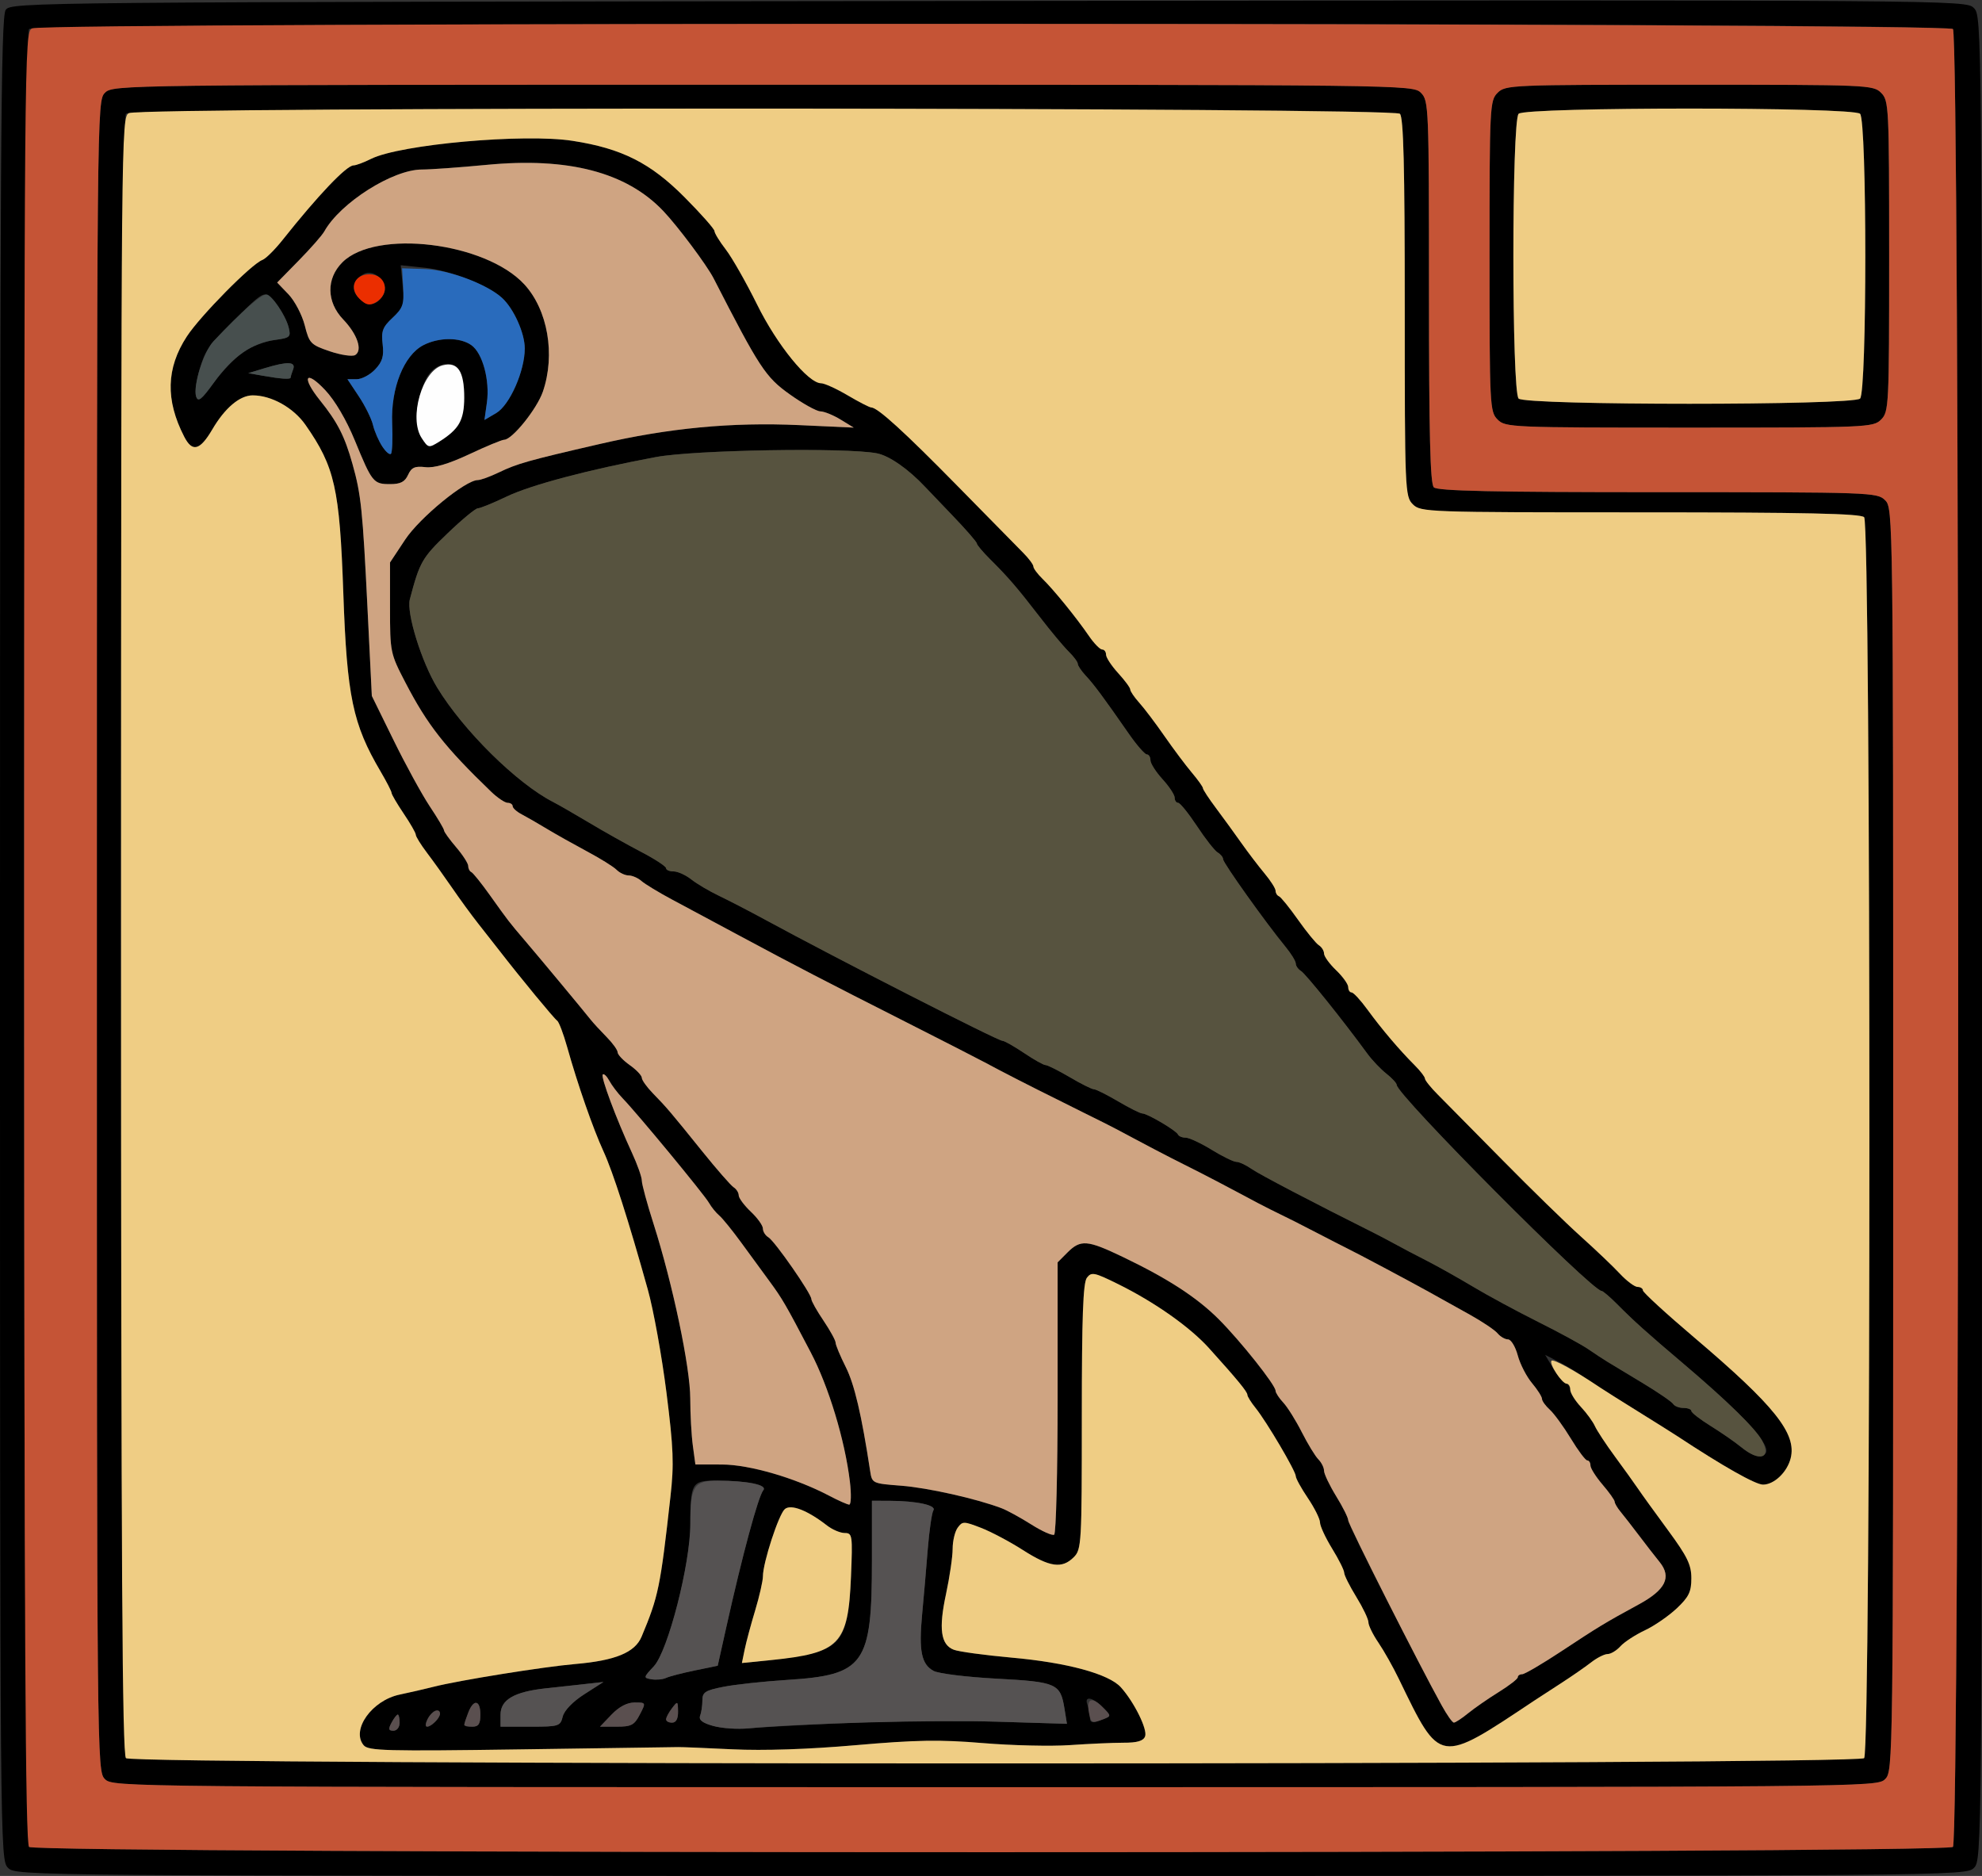 <?xml version="1.0" encoding="UTF-8" standalone="no"?>
<!DOCTYPE svg PUBLIC "-//W3C//DTD SVG 1.1//EN"
"http://www.w3.org/Graphics/SVG/1.1/DTD/svg11.dtd">
<svg width="634px" height="600px"
xmlns="http://www.w3.org/2000/svg" version="1.1">
<rect width="100%" height="100%" fill="#333333" stroke="none"/>
<g transform="translate(0000, 0000) scale(1, 1)">
<path fill="#000000" stroke="none" d="
M 2.58 597.42
C 0.01 594.85 0.00 593.12 0.00 300.25
C 0.00 47.86 0.26 5.29 1.83 3.15
C 3.64 0.68 8.51 0.65 316.24 0.31
C 627.63 -0.01 628.84 0.00 631.40 2.57
C 633.99 5.15 634.00 6.58 634.00 300.00
C 634.00 593.12 633.99 594.85 631.42 597.42
C 628.85 599.99 627.12 600.00 317.00 600.00
C 6.88 600.00 5.15 599.99 2.58 597.42
M 624.70 590.71
C 626.96 588.45 626.96 11.55 624.70 9.29
C 622.44 7.03 11.56 7.03 9.30 9.29
C 7.04 11.55 7.04 588.45 9.30 590.71
C 11.56 592.97 622.44 592.97 624.70 590.71"/>
<path fill="#000000" stroke="none" d="
M 33.57 569.03
C 31.00 566.46 30.99 564.74 30.99 299.35
C 30.99 33.97 31.00 32.25 33.57 29.68
C 36.13 27.12 37.87 27.10 244.04 27.10
C 450.22 27.10 451.96 27.12 454.52 29.68
C 457.02 32.18 457.10 33.97 457.10 93.29
C 457.10 139.05 457.49 154.71 458.65 155.87
C 459.81 157.03 477.50 157.42 530.31 157.42
C 598.71 157.42 600.49 157.48 603.01 160.00
C 605.57 162.55 605.59 164.30 605.59 364.52
C 605.59 564.74 605.57 566.48 603.01 569.03
C 600.44 571.60 598.71 571.61 318.29 571.61
C 37.87 571.61 36.14 571.60 33.57 569.03
M 596.30 562.32
C 598.54 560.08 598.54 167.66 596.30 165.42
C 595.13 164.26 577.44 163.87 524.63 163.87
C 456.23 163.87 454.45 163.81 451.93 161.29
C 449.43 158.79 449.35 156.99 449.35 98.32
C 449.35 53.07 448.96 37.55 447.80 36.39
C 445.56 34.14 42.53 34.14 40.29 36.39
C 38.03 38.65 38.03 560.06 40.29 562.32
C 42.55 564.58 594.04 564.58 596.30 562.32"/>
<path fill="#000000" stroke="none" d="
M 479.05 134.19
C 476.56 131.70 476.47 129.90 476.47 81.94
C 476.47 33.97 476.56 32.17 479.05 29.68
C 481.56 27.17 483.35 27.10 540.38 27.10
C 597.42 27.10 599.21 27.17 601.72 29.68
C 604.21 32.17 604.30 33.97 604.30 81.94
C 604.30 129.90 604.21 131.70 601.72 134.19
C 599.21 136.70 597.42 136.77 540.38 136.77
C 483.35 136.77 481.56 136.70 479.05 134.19
M 595.00 127.48
C 597.23 125.26 597.23 38.61 595.00 36.39
C 592.78 34.17 487.99 34.17 485.77 36.39
C 483.54 38.61 483.54 125.26 485.77 127.48
C 487.99 129.70 592.78 129.70 595.00 127.48"/>
<path fill="#000000" stroke="none" d="
M 116.32 558.19
C 112.25 553.29 118.96 543.85 127.83 542.00
C 131.02 541.33 135.97 540.19 138.81 539.47
C 146.87 537.43 173.99 533.07 184.00 532.22
C 196.84 531.12 203.11 528.54 205.23 523.47
C 210.63 510.58 211.22 507.70 214.46 478.71
C 215.64 468.30 215.44 463.26 213.18 445.35
C 211.71 433.75 209.04 418.95 207.22 412.45
C 201.05 390.35 196.08 374.85 193.03 368.22
C 189.68 360.93 184.76 346.80 181.41 334.84
C 180.21 330.58 178.77 326.81 178.22 326.45
C 177.30 325.86 166.53 312.80 159.75 304.05
C 158.18 302.03 155.14 298.15 153.01 295.46
C 150.88 292.76 147.10 287.60 144.62 283.97
C 142.14 280.36 138.50 275.29 136.55 272.72
C 134.60 270.14 133.00 267.56 133.00 266.98
C 133.00 266.41 131.25 263.35 129.12 260.21
C 126.99 257.05 125.25 254.08 125.25 253.59
C 125.25 253.11 123.65 250.00 121.70 246.68
C 112.83 231.61 110.97 222.74 109.82 189.68
C 108.65 156.19 107.11 149.35 97.71 135.88
C 93.87 130.39 86.84 126.45 80.84 126.45
C 76.70 126.45 71.92 130.48 67.87 137.42
C 63.94 144.09 61.51 144.71 58.93 139.68
C 52.88 127.94 53.15 117.75 59.77 107.60
C 64.05 101.05 80.48 84.40 83.93 83.14
C 85.00 82.75 87.91 79.87 90.39 76.75
C 101.72 62.48 110.84 52.90 113.09 52.90
C 113.87 52.90 116.41 51.96 118.70 50.81
C 128.01 46.18 167.68 42.62 183.18 45.05
C 198.90 47.48 208.11 52.13 219.03 63.14
C 224.26 68.40 228.55 73.25 228.55 73.91
C 228.55 74.57 230.18 77.23 232.18 79.82
C 234.17 82.40 238.67 90.32 242.19 97.42
C 248.56 110.34 258.53 122.58 262.65 122.58
C 263.72 122.58 267.55 124.32 271.16 126.45
C 274.78 128.58 278.16 130.32 278.69 130.32
C 280.72 130.32 289.26 138.10 306.33 155.48
C 316.10 165.42 325.54 175.02 327.32 176.83
C 329.10 178.62 330.56 180.59 330.56 181.19
C 330.56 181.79 331.86 183.55 333.46 185.11
C 336.99 188.53 344.34 197.57 348.36 203.45
C 349.98 205.81 351.88 207.74 352.56 207.74
C 353.25 207.74 353.80 208.48 353.80 209.39
C 353.80 210.30 355.54 212.94 357.67 215.28
C 359.80 217.61 361.55 219.97 361.55 220.54
C 361.55 221.10 362.85 223.01 364.45 224.79
C 366.05 226.57 369.68 231.37 372.52 235.47
C 375.36 239.56 379.29 244.80 381.24 247.11
C 383.19 249.42 384.79 251.66 384.79 252.09
C 384.79 252.53 386.68 255.41 388.99 258.49
C 391.30 261.57 394.93 266.57 397.06 269.59
C 399.19 272.61 402.53 276.99 404.48 279.33
C 406.43 281.66 408.03 284.17 408.03 284.90
C 408.03 285.64 408.52 286.43 409.13 286.67
C 409.72 286.90 412.46 290.28 415.22 294.19
C 417.98 298.10 420.97 301.75 421.87 302.32
C 422.78 302.89 423.53 304.09 423.53 304.98
C 423.53 305.88 425.27 308.28 427.40 310.32
C 429.53 312.36 431.27 314.79 431.27 315.73
C 431.27 316.66 431.75 317.42 432.35 317.42
C 432.94 317.42 435.21 319.88 437.41 322.90
C 441.93 329.10 447.67 335.86 452.52 340.70
C 454.32 342.49 455.81 344.43 455.81 344.97
C 455.81 345.52 457.69 347.87 460.01 350.18
C 462.32 352.49 471.59 361.88 480.63 371.06
C 489.66 380.23 500.94 391.23 505.68 395.48
C 510.42 399.74 516.07 405.11 518.21 407.42
C 520.37 409.73 522.90 411.61 523.83 411.61
C 524.77 411.61 525.54 412.12 525.54 412.74
C 525.54 413.35 532.95 420.15 542.00 427.83
C 567.71 449.66 574.77 458.52 572.80 466.40
C 571.67 470.88 567.51 474.84 563.95 474.84
C 561.52 474.84 551.12 468.95 536.56 459.35
C 533.83 457.55 517.57 447.41 512.78 444.52
C 511.59 443.81 508.90 442.00 506.79 440.49
C 504.67 438.99 500.99 436.77 498.61 435.56
L 494.27 433.34
L 496.68 437.46
C 497.99 439.73 499.79 441.87 500.68 442.22
C 501.57 442.57 502.29 443.64 502.29 444.59
C 502.29 445.54 503.80 447.95 505.66 449.94
C 507.52 451.92 509.55 454.71 510.18 456.13
C 510.82 457.55 513.68 461.91 516.55 465.81
C 519.42 469.70 522.75 474.35 523.96 476.13
C 525.16 477.91 529.50 483.91 533.59 489.47
C 539.75 497.85 541.03 500.48 541.03 504.80
C 541.03 509.12 540.23 510.77 536.34 514.44
C 533.76 516.86 529.18 520.03 526.14 521.45
C 523.11 522.88 519.60 525.16 518.36 526.53
C 517.12 527.91 515.26 529.03 514.24 529.03
C 513.22 529.03 510.84 530.23 508.96 531.70
C 507.07 533.17 502.65 536.23 499.16 538.48
C 495.66 540.74 491.92 543.16 490.87 543.87
C 460.04 564.40 460.84 564.53 447.45 536.97
C 445.62 533.17 442.68 527.96 440.92 525.38
C 439.16 522.80 437.73 519.87 437.73 518.88
C 437.73 517.87 435.99 514.23 433.86 510.77
C 431.73 507.30 429.98 503.82 429.98 503.03
C 429.98 502.23 428.24 498.75 426.11 495.29
C 423.98 491.82 422.24 488.06 422.24 486.94
C 422.24 485.82 420.49 482.31 418.36 479.15
C 416.23 476.00 414.49 472.84 414.49 472.13
C 414.49 470.53 405.17 454.72 401.63 450.32
C 400.19 448.54 399.02 446.66 399.01 446.12
C 398.99 445.12 395.88 441.33 386.73 431.19
C 380.63 424.43 369.35 416.48 357.67 410.71
C 350.02 406.93 349.14 406.75 347.67 408.68
C 346.45 410.28 346.05 421.28 346.05 453.15
C 346.05 493.77 345.95 495.59 343.47 498.06
C 339.71 501.82 335.80 501.26 327.21 495.77
C 323.02 493.08 316.96 489.88 313.77 488.65
C 308.30 486.53 307.87 486.53 306.35 488.61
C 305.46 489.82 304.73 492.86 304.73 495.38
C 304.73 497.88 303.78 504.37 302.62 509.79
C 300.21 520.95 300.92 526.04 305.09 527.65
C 306.67 528.27 314.99 529.39 323.56 530.17
C 341.34 531.75 354.67 535.38 358.53 539.65
C 362.79 544.37 367.14 553.17 366.29 555.37
C 365.73 556.83 363.77 557.41 359.33 557.39
C 355.93 557.39 348.25 557.74 342.26 558.15
C 336.25 558.58 323.74 558.28 314.43 557.51
C 300.65 556.36 293.07 556.49 273.68 558.18
C 258.57 559.50 244.19 559.97 234.36 559.50
C 225.84 559.08 217.99 558.76 216.93 558.79
C 215.87 558.81 193.17 559.15 166.49 559.52
C 123.46 560.14 117.81 559.99 116.32 558.19
M 127.83 550.97
C 127.83 549.55 127.56 548.39 127.24 548.39
C 126.90 548.39 126.01 549.55 125.25 550.97
C 124.15 553.03 124.27 553.55 125.84 553.55
C 126.97 553.55 127.83 552.43 127.83 550.97
M 271.16 551.08
C 285.00 550.48 306.45 550.28 318.81 550.66
L 341.29 551.34
L 340.49 546.40
C 339.20 538.46 337.96 537.92 318.77 536.90
C 309.28 536.40 300.20 535.28 298.61 534.41
C 294.73 532.28 293.87 528.04 294.97 516.31
C 295.49 510.89 296.29 501.52 296.77 495.48
C 297.26 489.45 298.07 483.86 298.57 483.07
C 299.65 481.43 293.18 480.04 284.40 480.01
L 278.91 480.00
L 278.91 499.12
C 278.91 532.41 276.56 535.73 251.79 537.30
C 244.33 537.78 235.19 538.76 231.46 539.50
C 225.58 540.65 224.68 541.23 224.68 543.86
C 224.68 545.52 224.35 547.74 223.95 548.77
C 222.93 551.41 231.29 553.56 239.53 552.79
C 243.08 552.45 257.32 551.68 271.16 551.08
M 139.20 550.71
C 141.07 548.84 141.21 547.10 139.51 547.10
C 138.81 547.10 137.63 548.26 136.87 549.68
C 135.35 552.52 136.76 553.15 139.20 550.71
M 153.66 548.39
C 153.66 543.65 151.46 543.33 149.76 547.83
C 148.08 552.22 148.09 552.26 151.08 552.26
C 153.09 552.26 153.66 551.39 153.66 548.39
M 180.01 549.02
C 180.50 547.06 183.24 544.23 186.93 541.87
L 193.04 537.96
L 187.23 538.61
C 184.04 538.95 178.28 539.59 174.43 540.01
C 164.43 541.12 160.11 543.65 160.11 548.43
L 160.11 552.26
L 169.66 552.26
C 178.77 552.26 179.24 552.12 180.01 549.02
M 204.66 548.39
C 206.66 544.53 206.65 544.52 203.00 544.52
C 200.61 544.52 198.04 545.87 195.62 548.39
L 191.92 552.26
L 197.29 552.26
C 201.95 552.26 202.92 551.74 204.66 548.39
M 216.89 547.42
C 216.85 544.03 216.76 543.97 214.95 546.37
C 212.54 549.56 212.55 550.97 214.99 550.97
C 216.26 550.97 216.92 549.73 216.89 547.42
M 353.06 549.82
C 355.47 548.86 355.45 548.75 352.74 546.04
C 349.46 542.76 346.72 542.32 347.85 545.26
C 348.29 546.39 348.64 548.13 348.64 549.14
C 348.64 551.15 349.36 551.26 353.06 549.82
M 469.59 547.99
C 471.60 546.35 476.00 543.30 479.37 541.21
C 482.74 539.12 485.51 536.98 485.51 536.45
C 485.51 535.92 486.14 535.48 486.93 535.48
C 487.70 535.48 493.37 532.15 499.52 528.09
C 511.24 520.35 513.44 519.01 524.18 513.17
C 532.78 508.50 534.79 504.46 530.91 499.64
C 529.34 497.70 526.32 493.81 524.18 490.97
C 522.04 488.13 519.43 484.79 518.40 483.54
C 517.35 482.28 516.50 480.83 516.50 480.31
C 516.50 479.78 514.75 477.33 512.62 474.84
C 510.49 472.35 508.75 469.60 508.75 468.71
C 508.75 467.82 508.30 467.10 507.73 467.10
C 507.17 467.10 504.81 463.96 502.49 460.13
C 500.16 456.30 497.13 452.14 495.76 450.89
C 494.38 449.65 493.25 448.08 493.25 447.41
C 493.25 446.74 491.82 444.48 490.07 442.39
C 488.31 440.30 486.24 436.30 485.49 433.48
C 484.73 430.68 483.34 428.39 482.38 428.39
C 481.44 428.39 479.94 427.52 479.06 426.48
C 478.20 425.42 474.20 422.74 470.19 420.50
C 466.19 418.27 460.30 414.99 457.10 413.21
C 450.60 409.61 434.34 400.95 430.53 399.08
C 429.16 398.41 425.44 396.49 422.24 394.83
C 416.71 391.94 411.45 389.29 406.37 386.83
C 405.09 386.22 400.72 383.94 396.68 381.75
C 392.63 379.59 387.13 376.71 384.47 375.35
C 381.81 374.01 377.44 371.79 374.78 370.45
C 372.12 369.10 366.62 366.22 362.57 364.05
C 358.53 361.87 354.16 359.59 352.88 358.98
C 351.62 358.36 348.55 356.83 346.05 355.59
C 343.56 354.34 340.09 352.59 338.31 351.72
C 330.36 347.81 320.15 342.58 315.06 339.82
C 313.28 338.85 301.80 332.98 289.55 326.77
C 263.61 313.64 254.83 309.08 236.30 299.14
C 228.83 295.14 219.25 290.00 214.99 287.72
C 210.73 285.45 206.33 282.77 205.20 281.79
C 204.08 280.80 202.23 280.00 201.10 280.00
C 199.96 280.00 198.22 279.19 197.22 278.19
C 196.24 277.20 191.98 274.55 187.77 272.31
C 183.58 270.06 177.80 266.83 174.96 265.11
C 172.12 263.39 168.49 261.30 166.89 260.46
C 165.29 259.63 163.99 258.45 163.99 257.86
C 163.99 257.26 163.26 256.77 162.39 256.77
C 161.51 256.77 159.13 255.17 157.11 253.23
C 142.31 238.98 136.72 231.86 129.67 218.28
C 124.84 208.99 124.76 208.61 124.76 194.36
L 124.76 179.90
L 129.63 172.55
C 134.30 165.52 148.92 153.55 152.83 153.55
C 153.74 153.55 156.76 152.45 159.55 151.11
C 165.43 148.28 168.92 147.29 191.75 142.03
C 213.96 136.89 234.10 134.98 255.67 135.97
L 273.10 136.77
L 268.88 134.19
C 266.55 132.77 263.65 131.59 262.42 131.57
C 261.19 131.55 256.75 129.07 252.57 126.09
C 244.87 120.59 242.95 117.66 228.27 89.03
C 226.11 84.81 216.81 72.37 212.18 67.50
C 200.37 55.07 181.66 50.18 155.59 52.71
C 147.07 53.54 137.78 54.22 134.93 54.22
C 125.61 54.23 108.86 64.86 103.74 74.01
C 103.03 75.29 99.34 79.48 95.55 83.34
L 88.66 90.37
L 92.29 94.15
C 94.29 96.25 96.62 100.70 97.48 104.05
C 98.93 109.82 99.39 110.28 105.51 112.36
C 109.07 113.57 112.73 114.10 113.63 113.55
C 116.06 112.05 114.31 106.90 109.78 102.17
C 104.42 96.57 104.32 89.11 109.51 83.91
C 120.21 73.21 155.26 77.46 167.72 90.95
C 175.23 99.11 177.71 113.41 173.66 125.25
C 171.75 130.80 163.83 140.65 161.26 140.65
C 160.57 140.65 155.54 142.72 150.11 145.28
C 143.34 148.44 138.90 149.74 136.05 149.41
C 132.69 149.02 131.62 149.51 130.53 151.88
C 129.51 154.12 128.12 154.84 124.79 154.84
C 119.44 154.84 119.03 154.32 113.51 140.90
C 110.81 134.32 107.15 128.10 104.05 124.80
C 97.66 118.01 96.33 120.55 102.36 128.05
C 107.96 135.01 110.25 139.48 112.75 148.39
C 115.50 158.13 116.01 162.97 117.57 194.84
L 118.94 222.58
L 125.91 236.77
C 129.74 244.58 134.93 254.06 137.45 257.86
C 139.97 261.64 142.04 265.12 142.04 265.60
C 142.04 266.06 143.78 268.48 145.91 270.97
C 148.04 273.46 149.78 276.17 149.78 276.99
C 149.78 277.82 150.22 278.68 150.77 278.93
C 151.31 279.16 153.99 282.50 156.74 286.36
C 162.66 294.66 162.80 294.85 167.75 300.65
C 172.23 305.88 186.51 323.06 188.86 326.03
C 189.74 327.15 192.06 329.66 194.01 331.64
C 195.96 333.61 197.56 335.83 197.56 336.55
C 197.56 337.29 199.30 339.14 201.43 340.65
C 203.56 342.15 205.31 344.00 205.31 344.74
C 205.31 345.46 206.91 347.70 208.86 349.70
C 213.27 354.22 214.45 355.60 224.75 368.39
C 229.32 374.06 233.79 379.17 234.68 379.74
C 235.57 380.31 236.30 381.47 236.30 382.32
C 236.30 383.17 238.04 385.52 240.17 387.54
C 242.30 389.55 244.04 391.97 244.04 392.95
C 244.04 393.92 244.83 395.17 245.80 395.74
C 247.82 396.93 259.54 413.78 259.54 415.50
C 259.54 416.13 261.28 419.23 263.41 422.37
C 265.54 425.54 267.29 428.71 267.29 429.43
C 267.29 430.17 268.75 433.66 270.54 437.23
C 273.32 442.76 275.60 452.49 278.34 470.46
C 278.95 474.44 279.04 474.48 288.30 475.19
C 296.80 475.85 312.33 479.33 320.41 482.40
C 322.18 483.07 326.44 485.41 329.86 487.57
C 333.30 489.75 336.60 491.23 337.21 490.85
C 337.81 490.48 338.31 470.72 338.31 446.97
L 338.31 403.75
L 341.47 400.58
C 345.67 396.40 347.80 396.57 359.11 401.99
C 373.56 408.92 382.81 414.92 389.83 421.92
C 396.81 428.90 408.03 443.02 408.03 444.83
C 408.03 445.45 409.14 447.16 410.51 448.62
C 411.87 450.08 414.54 454.36 416.45 458.13
C 418.36 461.90 420.74 465.78 421.73 466.77
C 422.71 467.77 423.53 469.39 423.53 470.40
C 423.53 471.39 425.27 475.05 427.40 478.52
C 429.53 481.97 431.27 485.46 431.27 486.25
C 431.27 487.05 437.32 499.47 444.70 513.85
C 460.93 545.46 463.94 550.94 465.07 550.95
C 465.54 550.97 467.58 549.63 469.59 547.99
M 222.29 534.27
L 229.58 532.77
L 232.37 520.26
C 237.46 497.41 242.55 478.58 244.17 476.62
C 245.59 474.90 239.05 473.59 229.03 473.56
C 221.27 473.55 220.84 474.27 220.83 487.74
C 220.82 500.25 213.60 528.18 209.16 532.93
C 205.79 536.53 205.76 536.66 208.41 537.10
C 209.89 537.35 212.00 537.16 213.05 536.67
C 214.11 536.17 218.27 535.10 222.29 534.27
M 261.13 528.44
C 269.46 525.99 271.50 521.55 272.21 504.32
C 272.76 491.01 272.66 490.32 270.21 490.32
C 268.80 490.32 266.25 489.24 264.55 487.92
C 258.34 483.08 253.04 481.01 251.07 482.65
C 249.11 484.27 244.04 499.81 244.04 504.19
C 244.04 505.64 242.93 510.52 241.58 515.02
C 240.21 519.54 238.70 525.17 238.21 527.56
L 237.32 531.90
L 246.47 530.98
C 251.50 530.48 258.09 529.34 261.13 528.44
M 271.86 473.87
C 270.27 460.63 265.08 443.47 259.33 432.53
C 251.28 417.15 250.27 415.41 246.06 409.68
C 243.97 406.84 239.94 401.32 237.09 397.42
C 234.24 393.52 231.08 389.61 230.06 388.76
C 229.03 387.90 227.54 386.06 226.76 384.68
C 225.23 382.01 204.02 356.32 199.20 351.32
C 197.62 349.68 195.69 347.14 194.90 345.66
C 194.11 344.21 193.18 343.30 192.81 343.66
C 192.10 344.39 197.03 357.61 202.17 368.75
C 203.90 372.49 205.31 376.49 205.31 377.64
C 205.31 378.77 207.00 385.01 209.07 391.47
C 215.20 410.71 220.80 437.37 220.80 447.34
C 220.80 452.34 221.18 459.11 221.63 462.40
L 222.44 468.39
L 230.99 468.41
C 239.81 468.44 254.50 472.74 265.35 478.45
C 268.19 479.95 271.02 481.20 271.64 481.24
C 272.25 481.26 272.35 477.95 271.86 473.87
M 564.65 464.99
C 567.02 462.62 558.17 452.86 538.45 436.13
C 526.70 426.17 522.69 422.57 517.26 417.10
C 514.96 414.79 512.74 412.90 512.33 412.90
C 509.19 412.90 446.77 350.14 446.77 346.98
C 446.77 346.44 445.28 344.83 443.46 343.39
C 441.64 341.96 438.88 339.06 437.33 336.93
C 429.64 326.39 417.68 311.50 416.18 310.58
C 415.25 310.01 414.49 308.93 414.49 308.18
C 414.49 307.42 412.99 304.98 411.16 302.76
C 404.93 295.19 391.25 276.00 391.25 274.84
C 391.25 274.19 390.46 273.21 389.50 272.65
C 388.55 272.08 385.55 268.27 382.87 264.19
C 380.17 260.12 377.47 256.77 376.86 256.77
C 376.26 256.77 375.75 256.04 375.75 255.12
C 375.75 254.22 374.01 251.57 371.88 249.24
C 369.75 246.90 368.00 244.17 368.00 243.15
C 368.00 242.13 367.47 241.29 366.84 241.29
C 366.20 241.29 363.55 238.25 360.97 234.52
C 352.99 223.03 349.86 218.81 347.25 216.05
C 345.89 214.58 344.76 212.90 344.76 212.32
C 344.76 211.74 343.46 209.99 341.86 208.41
C 340.26 206.84 336.08 201.85 332.59 197.30
C 325.30 187.86 322.58 184.70 316.68 178.83
C 314.37 176.53 312.48 174.28 312.48 173.83
C 312.48 173.37 308.98 169.35 304.69 164.89
C 300.41 160.43 296.48 156.32 295.98 155.78
C 290.59 150.03 284.46 145.75 280.48 144.99
C 270.45 143.07 222.02 143.88 209.83 146.17
C 188.16 150.25 169.82 155.11 162.00 158.85
C 157.71 160.90 153.59 162.58 152.84 162.58
C 152.10 162.58 147.71 166.21 143.10 170.65
C 135.01 178.40 134.24 179.77 131.10 191.68
C 129.96 195.99 134.82 211.66 139.84 219.91
C 148.20 233.65 165.34 250.57 176.90 256.49
C 178.67 257.41 183.91 260.41 188.52 263.17
C 193.13 265.94 200.54 270.09 204.98 272.41
C 209.43 274.72 213.05 277.10 213.05 277.66
C 213.05 278.25 214.14 278.71 215.47 278.71
C 216.79 278.71 219.34 279.87 221.14 281.28
C 222.93 282.70 226.94 285.06 230.03 286.53
C 233.12 288.01 239.58 291.35 244.38 293.96
C 267.96 306.77 319.17 332.90 320.68 332.90
C 321.30 332.90 324.37 334.65 327.54 336.77
C 330.69 338.90 333.80 340.65 334.44 340.65
C 335.08 340.65 338.56 342.39 342.18 344.52
C 345.79 346.65 349.28 348.39 349.93 348.39
C 350.57 348.39 354.06 350.13 357.67 352.26
C 361.29 354.39 364.76 356.13 365.41 356.13
C 367.00 356.13 376.29 361.61 376.82 362.86
C 377.07 363.42 378.17 363.87 379.26 363.87
C 380.37 363.87 384.11 365.61 387.57 367.74
C 391.04 369.87 394.60 371.61 395.49 371.61
C 396.40 371.61 398.57 372.62 400.32 373.85
C 402.87 375.64 420.14 384.67 439.69 394.44
C 441.10 395.14 443.99 396.67 446.12 397.83
C 448.25 399.01 452.90 401.46 456.45 403.26
C 460.01 405.08 466.69 408.84 471.30 411.60
C 475.91 414.36 485.21 419.38 491.96 422.76
C 498.72 426.13 505.96 430.08 508.08 431.54
C 510.20 432.99 512.88 434.77 514.07 435.48
C 515.24 436.19 520.31 439.25 525.33 442.28
C 530.34 445.30 534.79 448.35 535.23 449.06
C 535.66 449.75 537.14 450.32 538.53 450.32
C 539.91 450.32 541.03 450.76 541.03 451.29
C 541.03 451.82 543.79 453.96 547.16 456.05
C 550.53 458.14 554.94 461.19 556.95 462.83
C 560.59 465.81 563.12 466.52 564.65 464.99
M 125.44 135.41
C 124.98 124.17 129.19 113.63 135.40 110.41
C 140.38 107.83 147.11 107.82 150.75 110.37
C 154.37 112.90 156.73 121.60 155.75 128.76
L 154.97 134.32
L 158.75 132.10
C 163.05 129.56 167.86 118.65 167.86 111.45
C 167.86 106.52 164.30 98.62 160.54 95.23
C 156.14 91.25 143.90 86.46 135.97 85.64
L 128.18 84.83
L 128.81 91.42
C 129.40 97.46 129.12 98.32 125.62 101.59
C 122.38 104.62 121.89 105.91 122.40 110.08
C 122.85 113.94 122.33 115.68 120.01 118.14
C 118.38 119.87 115.72 121.29 114.09 121.29
L 111.14 121.29
L 114.78 126.77
C 116.79 129.79 118.83 133.91 119.31 135.94
C 120.38 140.37 124.01 146.18 125.06 145.14
C 125.47 144.72 125.65 140.35 125.44 135.41
M 146.23 136.50
C 149.00 133.33 149.32 121.63 146.76 118.12
C 144.36 114.85 138.76 116.40 136.37 121.01
C 133.13 127.28 132.42 136.34 134.88 140.09
C 136.99 143.32 137.14 143.34 140.51 141.25
C 142.41 140.06 144.99 137.92 146.23 136.50
M 77.94 112.46
C 80.44 110.81 84.89 109.14 87.82 108.74
C 92.78 108.08 93.10 107.79 92.34 104.74
C 91.28 100.53 86.78 94.19 84.86 94.19
C 83.40 94.19 81.66 95.64 74.48 102.81
C 66.62 110.67 65.67 112.03 63.85 118.08
C 62.81 121.54 62.30 125.43 62.72 126.75
C 63.35 128.74 64.36 127.95 68.45 122.32
C 71.17 118.55 75.45 114.13 77.94 112.46
M 92.97 120.75
C 92.97 120.45 93.32 119.29 93.76 118.17
C 94.73 115.64 92.05 115.52 84.73 117.74
L 79.41 119.35
L 83.93 120.15
C 89.91 121.21 92.97 121.41 92.97 120.75
M 122.73 94.08
C 124.58 90.63 119.78 85.83 116.33 87.68
C 112.66 89.64 112.12 92.68 114.92 95.48
C 117.72 98.28 120.77 97.74 122.73 94.08"/>
<path fill="#c55436" stroke="none" d="
M 9.30 590.71
C 8.10 589.51 7.75 523.14 7.75 299.79
C 7.75 15.01 7.79 10.39 10.24 9.08
C 14.10 7.02 622.64 7.23 624.70 9.29
C 626.96 11.55 626.96 588.45 624.70 590.71
C 622.44 592.97 11.56 592.97 9.30 590.71
M 603.01 569.03
C 605.57 566.48 605.59 564.74 605.59 364.52
C 605.59 164.30 605.57 162.55 603.01 160.00
C 600.49 157.48 598.71 157.42 530.31 157.42
C 477.50 157.42 459.81 157.03 458.65 155.87
C 457.49 154.71 457.10 139.05 457.10 93.29
C 457.10 33.97 457.02 32.18 454.52 29.68
C 451.96 27.12 450.22 27.10 244.04 27.10
C 37.87 27.10 36.13 27.12 33.57 29.68
C 31.00 32.25 30.99 33.97 30.99 299.35
C 30.99 564.74 31.00 566.46 33.57 569.03
C 36.14 571.60 37.87 571.61 318.29 571.61
C 598.71 571.61 600.44 571.60 603.01 569.03
M 601.72 134.19
C 604.21 131.70 604.30 129.90 604.30 81.94
C 604.30 33.97 604.21 32.17 601.72 29.68
C 599.21 27.17 597.42 27.10 540.38 27.10
C 483.35 27.10 481.56 27.17 479.05 29.68
C 476.56 32.17 476.47 33.97 476.47 81.94
C 476.47 129.90 476.56 131.70 479.05 134.19
C 481.56 136.70 483.35 136.77 540.38 136.77
C 597.42 136.77 599.21 136.70 601.72 134.19"/>
<path fill="#efcd84" stroke="none" d="
M 40.29 562.32
C 39.09 561.12 38.74 500.92 38.74 299.15
C 38.74 41.79 38.78 37.48 41.23 36.18
C 45.08 34.12 445.74 34.32 447.80 36.39
C 448.96 37.55 449.35 53.07 449.35 98.32
C 449.35 156.99 449.43 158.79 451.93 161.29
C 454.45 163.81 456.23 163.87 524.63 163.87
C 577.44 163.87 595.13 164.26 596.30 165.42
C 598.54 167.66 598.54 560.08 596.30 562.32
C 594.04 564.58 42.55 564.58 40.29 562.32
M 216.93 558.79
C 217.99 558.76 225.84 559.08 234.36 559.50
C 244.19 559.97 258.57 559.50 273.68 558.18
C 293.07 556.49 300.65 556.36 314.43 557.51
C 323.74 558.28 336.25 558.58 342.26 558.15
C 348.25 557.74 355.93 557.39 359.33 557.39
C 363.77 557.41 365.73 556.83 366.29 555.37
C 367.14 553.17 362.79 544.37 358.53 539.65
C 354.67 535.38 341.34 531.75 323.56 530.17
C 314.99 529.39 306.67 528.27 305.09 527.65
C 300.92 526.04 300.21 520.95 302.62 509.79
C 303.78 504.37 304.73 497.88 304.73 495.38
C 304.73 492.86 305.46 489.82 306.35 488.61
C 307.87 486.53 308.30 486.53 313.77 488.65
C 316.96 489.88 323.02 493.08 327.21 495.77
C 335.80 501.26 339.71 501.82 343.47 498.06
C 345.95 495.59 346.05 493.77 346.05 453.15
C 346.05 421.28 346.45 410.28 347.67 408.68
C 349.14 406.75 350.02 406.93 357.67 410.71
C 369.35 416.48 380.63 424.43 386.73 431.19
C 395.88 441.33 398.99 445.12 399.01 446.12
C 399.02 446.66 400.19 448.54 401.63 450.32
C 405.17 454.72 414.49 470.53 414.49 472.13
C 414.49 472.84 416.23 476.00 418.36 479.15
C 420.49 482.31 422.24 485.82 422.24 486.94
C 422.24 488.06 423.98 491.82 426.11 495.29
C 428.24 498.75 429.98 502.23 429.98 503.03
C 429.98 503.82 431.73 507.30 433.86 510.77
C 435.99 514.23 437.73 517.87 437.73 518.88
C 437.73 519.87 439.16 522.80 440.92 525.38
C 442.68 527.96 445.62 533.17 447.45 536.97
C 460.84 564.53 460.04 564.40 490.87 543.87
C 491.92 543.16 495.66 540.74 499.16 538.48
C 502.65 536.23 507.07 533.17 508.96 531.70
C 510.84 530.23 513.22 529.03 514.24 529.03
C 515.26 529.03 517.12 527.91 518.36 526.53
C 519.60 525.16 523.11 522.88 526.14 521.45
C 529.18 520.03 533.76 516.86 536.34 514.44
C 540.23 510.77 541.03 509.12 541.03 504.80
C 541.03 500.48 539.75 497.85 533.59 489.47
C 529.50 483.91 525.16 477.91 523.96 476.13
C 522.75 474.35 519.42 469.70 516.55 465.81
C 513.68 461.91 510.82 457.55 510.18 456.13
C 509.55 454.71 507.52 451.92 505.66 449.94
C 503.80 447.95 502.29 445.48 502.29 444.45
C 502.29 443.42 501.78 442.58 501.16 442.58
C 499.66 442.58 495.42 436.12 496.31 435.21
C 496.93 434.59 503.95 438.48 511.98 443.87
C 513.57 444.93 519.08 448.41 524.24 451.61
C 529.41 454.81 534.95 458.30 536.56 459.35
C 551.12 468.95 561.52 474.84 563.95 474.84
C 567.51 474.84 571.67 470.88 572.80 466.40
C 574.77 458.52 567.71 449.66 542.00 427.83
C 532.95 420.15 525.54 413.35 525.54 412.74
C 525.54 412.12 524.77 411.61 523.83 411.61
C 522.90 411.61 520.37 409.73 518.21 407.42
C 516.07 405.11 510.42 399.74 505.68 395.48
C 500.94 391.23 489.66 380.23 480.63 371.06
C 471.59 361.88 462.32 352.49 460.01 350.18
C 457.69 347.87 455.81 345.52 455.81 344.97
C 455.81 344.43 454.32 342.49 452.52 340.70
C 447.67 335.86 441.93 329.10 437.41 322.90
C 435.21 319.88 432.94 317.42 432.35 317.42
C 431.75 317.42 431.27 316.66 431.27 315.73
C 431.27 314.79 429.53 312.36 427.40 310.32
C 425.27 308.28 423.53 305.88 423.53 304.98
C 423.53 304.09 422.78 302.89 421.87 302.32
C 420.97 301.75 417.98 298.10 415.22 294.19
C 412.46 290.28 409.72 286.90 409.13 286.67
C 408.52 286.43 408.03 285.64 408.03 284.90
C 408.03 284.17 406.43 281.66 404.48 279.33
C 402.53 276.99 399.19 272.61 397.06 269.59
C 394.93 266.57 391.30 261.57 388.99 258.49
C 386.68 255.41 384.79 252.53 384.79 252.09
C 384.79 251.66 383.19 249.42 381.24 247.11
C 379.29 244.80 375.36 239.56 372.52 235.47
C 369.68 231.37 366.05 226.57 364.45 224.79
C 362.85 223.01 361.55 221.10 361.55 220.54
C 361.55 219.97 359.80 217.61 357.67 215.28
C 355.54 212.94 353.80 210.30 353.80 209.39
C 353.80 208.48 353.25 207.74 352.56 207.74
C 351.88 207.74 349.98 205.81 348.36 203.45
C 344.34 197.57 336.99 188.53 333.46 185.11
C 331.86 183.55 330.56 181.79 330.56 181.19
C 330.56 180.59 329.10 178.62 327.32 176.83
C 325.54 175.02 316.10 165.42 306.33 155.48
C 289.26 138.10 280.72 130.32 278.69 130.32
C 278.16 130.32 274.78 128.58 271.16 126.45
C 267.55 124.32 263.72 122.58 262.65 122.58
C 258.53 122.58 248.56 110.34 242.19 97.42
C 238.67 90.32 234.17 82.40 232.18 79.82
C 230.18 77.23 228.55 74.57 228.55 73.91
C 228.55 73.25 224.26 68.40 219.03 63.14
C 208.11 52.13 198.90 47.48 183.18 45.05
C 167.68 42.62 128.01 46.18 118.70 50.81
C 116.41 51.96 113.87 52.90 113.09 52.90
C 110.84 52.90 101.72 62.48 90.39 76.75
C 87.91 79.87 85.00 82.75 83.93 83.14
C 80.48 84.40 64.05 101.05 59.77 107.60
C 53.15 117.75 52.88 127.94 58.93 139.68
C 61.51 144.71 63.94 144.09 67.87 137.42
C 71.92 130.48 76.70 126.45 80.84 126.45
C 86.84 126.45 93.87 130.39 97.71 135.88
C 107.11 149.35 108.65 156.19 109.82 189.68
C 110.97 222.74 112.83 231.61 121.70 246.68
C 123.65 250.00 125.25 253.11 125.25 253.59
C 125.25 254.08 126.99 257.05 129.12 260.21
C 131.25 263.35 133.00 266.41 133.00 266.98
C 133.00 267.56 134.60 270.14 136.55 272.72
C 138.50 275.29 142.14 280.36 144.62 283.97
C 147.10 287.60 150.88 292.76 153.01 295.46
C 155.14 298.15 158.18 302.03 159.75 304.05
C 166.53 312.80 177.30 325.86 178.22 326.45
C 178.77 326.81 180.21 330.58 181.41 334.84
C 184.76 346.80 189.68 360.93 193.03 368.22
C 196.08 374.85 201.05 390.35 207.22 412.45
C 209.04 418.95 211.71 433.75 213.18 445.35
C 215.44 463.26 215.64 468.30 214.46 478.71
C 211.22 507.70 210.63 510.58 205.23 523.47
C 203.11 528.54 196.84 531.12 184.00 532.22
C 173.99 533.07 146.87 537.43 138.81 539.47
C 135.97 540.19 131.02 541.33 127.83 542.00
C 118.96 543.85 112.25 553.29 116.32 558.19
C 117.81 559.99 123.46 560.14 166.49 559.52
C 193.17 559.15 215.87 558.81 216.93 558.79"/>
<path fill="#efcd84" stroke="none" d="
M 485.77 127.48
C 483.54 125.26 483.54 38.61 485.77 36.39
C 487.99 34.17 592.78 34.17 595.00 36.39
C 597.23 38.61 597.23 125.26 595.00 127.48
C 592.78 129.70 487.99 129.70 485.77 127.48"/>
<path fill="#efcd84" stroke="none" d="
M 238.21 527.56
C 238.70 525.17 240.21 519.54 241.58 515.02
C 242.93 510.52 244.04 505.64 244.04 504.19
C 244.04 499.81 249.11 484.27 251.07 482.65
C 253.04 481.01 258.34 483.08 264.55 487.92
C 266.25 489.24 268.80 490.32 270.21 490.32
C 272.66 490.32 272.76 491.01 272.21 504.32
C 271.32 525.97 268.63 528.76 246.47 530.98
L 237.32 531.90
L 238.21 527.56"/>
<path fill="#cfa482" stroke="none" d="
M 461.17 545.47
C 453.82 532.22 431.27 487.56 431.27 486.25
C 431.27 485.46 429.53 481.97 427.40 478.52
C 425.27 475.05 423.53 471.39 423.53 470.40
C 423.53 469.39 422.71 467.77 421.73 466.77
C 420.74 465.78 418.36 461.90 416.45 458.13
C 414.54 454.36 411.87 450.08 410.51 448.62
C 409.14 447.16 408.03 445.45 408.03 444.83
C 408.03 443.02 396.81 428.90 389.83 421.92
C 382.81 414.92 373.56 408.92 359.11 401.99
C 347.80 396.57 345.67 396.40 341.47 400.58
L 338.31 403.75
L 338.31 446.97
C 338.31 470.72 337.81 490.48 337.21 490.85
C 336.60 491.23 333.30 489.75 329.86 487.57
C 326.44 485.41 322.18 483.07 320.41 482.40
C 312.33 479.33 296.80 475.85 288.30 475.19
C 279.04 474.48 278.95 474.44 278.34 470.46
C 275.60 452.49 273.32 442.76 270.54 437.23
C 268.75 433.66 267.29 430.17 267.29 429.43
C 267.29 428.71 265.54 425.54 263.41 422.37
C 261.28 419.23 259.54 416.13 259.54 415.50
C 259.54 413.78 247.82 396.93 245.80 395.74
C 244.83 395.17 244.04 393.92 244.04 392.95
C 244.04 391.97 242.30 389.55 240.17 387.54
C 238.04 385.52 236.30 383.17 236.30 382.32
C 236.30 381.47 235.57 380.31 234.68 379.74
C 233.79 379.17 229.32 374.06 224.75 368.39
C 214.45 355.60 213.27 354.22 208.86 349.70
C 206.91 347.70 205.31 345.46 205.31 344.74
C 205.31 344.00 203.56 342.15 201.43 340.65
C 199.30 339.14 197.56 337.29 197.56 336.55
C 197.56 335.83 195.96 333.61 194.01 331.64
C 192.06 329.66 189.74 327.15 188.86 326.03
C 186.51 323.06 172.23 305.88 167.75 300.65
C 162.80 294.85 162.66 294.66 156.74 286.36
C 153.99 282.50 151.31 279.16 150.77 278.93
C 150.22 278.68 149.78 277.82 149.78 276.99
C 149.78 276.17 148.04 273.46 145.91 270.97
C 143.78 268.48 142.04 266.06 142.04 265.60
C 142.04 265.12 139.97 261.64 137.45 257.86
C 134.93 254.06 129.74 244.58 125.91 236.77
L 118.94 222.58
L 117.57 194.84
C 116.01 162.97 115.50 158.13 112.75 148.39
C 110.25 139.48 107.96 135.01 102.36 128.05
C 96.33 120.55 97.66 118.01 104.05 124.80
C 107.15 128.10 110.81 134.32 113.51 140.90
C 119.03 154.32 119.44 154.84 124.79 154.84
C 128.12 154.84 129.51 154.12 130.53 151.88
C 131.62 149.51 132.69 149.02 136.05 149.41
C 138.90 149.74 143.34 148.44 150.11 145.28
C 155.54 142.72 160.57 140.65 161.26 140.65
C 163.83 140.65 171.75 130.80 173.66 125.25
C 177.71 113.41 175.23 99.11 167.72 90.95
C 155.26 77.46 120.21 73.21 109.51 83.91
C 104.32 89.11 104.42 96.57 109.78 102.17
C 114.31 106.90 116.06 112.05 113.63 113.55
C 112.73 114.10 109.07 113.57 105.51 112.36
C 99.39 110.28 98.93 109.82 97.48 104.05
C 96.62 100.70 94.29 96.25 92.29 94.15
L 88.66 90.37
L 95.55 83.34
C 99.34 79.48 103.03 75.29 103.74 74.01
C 108.86 64.85 125.62 54.23 134.93 54.22
C 137.78 54.22 147.07 53.55 155.61 52.74
C 181.77 50.22 200.40 55.08 212.18 67.50
C 216.81 72.37 226.11 84.81 228.27 89.03
C 242.95 117.66 244.87 120.59 252.57 126.09
C 256.75 129.07 261.19 131.55 262.42 131.57
C 263.65 131.59 266.55 132.77 268.88 134.19
L 273.10 136.77
L 255.67 135.97
C 234.10 134.98 213.96 136.89 191.75 142.03
C 168.92 147.29 165.43 148.28 159.55 151.11
C 156.76 152.45 153.74 153.55 152.83 153.55
C 148.92 153.55 134.30 165.52 129.63 172.55
L 124.76 179.90
L 124.76 194.36
C 124.76 208.61 124.84 208.99 129.67 218.28
C 136.72 231.86 142.31 238.98 157.11 253.23
C 159.13 255.17 161.51 256.77 162.39 256.77
C 163.26 256.77 163.99 257.26 163.99 257.86
C 163.99 258.45 165.29 259.63 166.89 260.46
C 168.49 261.30 172.12 263.39 174.96 265.11
C 177.80 266.83 183.58 270.06 187.77 272.31
C 191.98 274.55 196.24 277.20 197.22 278.19
C 198.22 279.19 199.96 280.00 201.10 280.00
C 202.23 280.00 204.08 280.80 205.20 281.79
C 206.33 282.77 210.73 285.45 214.99 287.72
C 219.25 290.00 228.83 295.14 236.30 299.14
C 254.83 309.08 263.61 313.64 289.55 326.77
C 301.80 332.98 313.28 338.85 315.06 339.82
C 320.15 342.58 330.36 347.81 338.31 351.72
C 340.09 352.59 343.56 354.34 346.05 355.59
C 348.55 356.83 351.62 358.36 352.88 358.98
C 354.16 359.59 358.53 361.87 362.57 364.05
C 366.62 366.22 372.12 369.10 374.78 370.45
C 377.44 371.79 381.81 374.01 384.47 375.35
C 387.13 376.71 392.63 379.59 396.68 381.75
C 400.72 383.94 405.09 386.22 406.37 386.83
C 411.45 389.29 416.71 391.94 422.24 394.83
C 425.44 396.49 429.16 398.41 430.53 399.08
C 434.34 400.95 450.60 409.61 457.10 413.21
C 460.30 414.99 466.19 418.27 470.19 420.50
C 474.20 422.74 478.20 425.42 479.06 426.48
C 479.94 427.52 481.44 428.39 482.38 428.39
C 483.34 428.39 484.73 430.68 485.49 433.48
C 486.24 436.30 488.31 440.30 490.07 442.39
C 491.82 444.48 493.25 446.74 493.25 447.41
C 493.25 448.08 494.38 449.65 495.76 450.89
C 497.13 452.14 500.16 456.30 502.49 460.13
C 504.81 463.96 507.17 467.10 507.73 467.10
C 508.30 467.10 508.75 467.82 508.75 468.71
C 508.75 469.60 510.49 472.35 512.62 474.84
C 514.75 477.33 516.50 479.78 516.50 480.31
C 516.50 480.83 517.35 482.28 518.40 483.54
C 519.43 484.79 522.04 488.13 524.18 490.97
C 526.32 493.81 529.34 497.70 530.91 499.64
C 534.79 504.46 532.78 508.50 524.18 513.17
C 513.44 519.01 511.24 520.35 499.52 528.09
C 493.37 532.15 487.70 535.48 486.93 535.48
C 486.14 535.48 485.51 535.92 485.51 536.45
C 485.51 536.98 482.74 539.12 479.37 541.21
C 476.00 543.30 471.60 546.35 469.59 547.99
C 467.58 549.63 465.54 550.97 465.07 550.95
C 464.59 550.95 462.83 548.48 461.17 545.47"/>
<path fill="#cfa482" stroke="none" d="
M 265.35 478.45
C 254.50 472.74 239.81 468.44 230.99 468.41
L 222.44 468.39
L 221.63 462.40
C 221.18 459.11 220.80 452.34 220.80 447.34
C 220.80 437.37 215.20 410.71 209.07 391.47
C 207.00 385.01 205.31 378.77 205.31 377.64
C 205.31 376.49 203.90 372.49 202.17 368.75
C 197.03 357.61 192.10 344.39 192.81 343.66
C 193.18 343.30 194.11 344.21 194.90 345.66
C 195.69 347.14 197.62 349.68 199.20 351.32
C 204.02 356.32 225.23 382.01 226.76 384.68
C 227.54 386.06 229.03 387.90 230.06 388.76
C 231.08 389.61 234.24 393.52 237.09 397.42
C 239.94 401.32 243.97 406.84 246.06 409.68
C 250.27 415.41 251.28 417.15 259.33 432.53
C 265.08 443.47 270.27 460.63 271.86 473.87
C 272.35 477.95 272.25 481.26 271.64 481.24
C 271.02 481.20 268.19 479.95 265.35 478.45"/>
<path fill="#296bbc" stroke="none" d="
M 122.25 142.76
C 121.13 141.03 119.80 137.96 119.31 135.94
C 118.83 133.91 116.79 129.79 114.78 126.77
L 111.14 121.29
L 114.09 121.29
C 115.72 121.29 118.38 119.87 120.01 118.14
C 122.33 115.68 122.85 113.94 122.40 110.08
C 121.91 105.92 122.38 104.62 125.57 101.65
C 128.84 98.58 129.28 97.34 128.97 91.97
L 128.62 85.81
L 136.03 86.06
C 143.62 86.32 155.69 90.83 160.54 95.23
C 164.30 98.62 167.86 106.52 167.86 111.45
C 167.86 118.65 163.05 129.56 158.75 132.10
L 154.97 134.32
L 155.75 128.76
C 156.73 121.60 154.37 112.90 150.75 110.37
C 147.11 107.82 140.38 107.83 135.40 110.41
C 129.19 113.63 124.98 124.17 125.44 135.41
C 125.65 140.35 125.47 144.72 125.06 145.14
C 124.64 145.55 123.39 144.48 122.25 142.76"/>
<path fill="#eb2e00" stroke="none" d="
M 114.92 95.48
C 111.58 92.14 113.41 87.74 118.15 87.74
C 123.70 87.74 125.01 94.14 120.01 96.81
C 118.11 97.83 116.97 97.54 114.92 95.48"/>
<path fill="#474f4e" stroke="none" d="
M 62.72 126.75
C 61.68 123.47 65.17 112.41 68.28 109.14
C 77.59 99.35 83.44 94.19 85.25 94.19
C 86.85 94.19 91.38 100.93 92.34 104.74
C 93.10 107.79 92.78 108.08 87.82 108.74
C 80.66 109.69 74.44 114.06 68.45 122.32
C 64.36 127.95 63.35 128.74 62.72 126.75"/>
<path fill="#474f4e" stroke="none" d="
M 83.93 120.15
L 79.41 119.35
L 84.73 117.74
C 92.05 115.52 94.73 115.64 93.76 118.17
C 93.32 119.29 92.97 120.45 92.97 120.75
C 92.97 121.41 89.91 121.21 83.93 120.15"/>
<path fill="#fefefe" stroke="none" d="
M 134.88 140.09
C 130.67 133.69 135.09 118.46 141.62 116.84
C 146.44 115.63 148.49 118.71 148.49 127.20
C 148.49 134.36 146.80 137.33 140.51 141.25
C 137.14 143.34 136.99 143.32 134.88 140.09"/>
<path fill="#57533f" stroke="none" d="
M 556.95 462.83
C 554.94 461.19 550.53 458.14 547.16 456.05
C 543.79 453.96 541.03 451.82 541.03 451.29
C 541.03 450.76 539.91 450.32 538.53 450.32
C 537.14 450.32 535.66 449.75 535.23 449.06
C 534.79 448.35 530.34 445.30 525.33 442.28
C 520.31 439.25 515.24 436.19 514.07 435.48
C 512.88 434.77 510.20 432.99 508.08 431.54
C 505.96 430.08 498.72 426.13 491.96 422.76
C 485.21 419.38 475.91 414.36 471.30 411.60
C 466.69 408.84 460.01 405.08 456.45 403.26
C 452.90 401.46 448.25 399.01 446.12 397.83
C 443.99 396.67 441.10 395.14 439.69 394.44
C 420.14 384.67 402.87 375.64 400.32 373.85
C 398.57 372.62 396.40 371.61 395.49 371.61
C 394.60 371.61 391.04 369.87 387.57 367.74
C 384.11 365.61 380.37 363.87 379.26 363.87
C 378.17 363.87 377.07 363.42 376.82 362.86
C 376.29 361.61 367.00 356.13 365.41 356.13
C 364.76 356.13 361.29 354.39 357.67 352.26
C 354.06 350.13 350.57 348.39 349.93 348.39
C 349.28 348.39 345.79 346.65 342.18 344.52
C 338.56 342.39 335.08 340.65 334.44 340.65
C 333.80 340.65 330.69 338.90 327.54 336.77
C 324.37 334.65 321.30 332.90 320.68 332.90
C 319.17 332.90 267.96 306.77 244.38 293.96
C 239.58 291.35 233.12 288.01 230.03 286.53
C 226.94 285.06 222.93 282.70 221.14 281.28
C 219.34 279.87 216.79 278.71 215.47 278.71
C 214.14 278.71 213.05 278.25 213.05 277.66
C 213.05 277.10 209.43 274.72 204.98 272.41
C 200.54 270.09 193.13 265.94 188.52 263.17
C 183.91 260.41 178.67 257.41 176.90 256.49
C 165.34 250.57 148.20 233.65 139.84 219.91
C 134.82 211.66 129.96 195.99 131.10 191.68
C 134.24 179.77 135.01 178.40 143.10 170.65
C 147.71 166.21 152.10 162.58 152.84 162.58
C 153.59 162.58 157.71 160.90 162.00 158.85
C 169.86 155.08 188.38 150.18 209.83 146.19
C 222.05 143.91 270.62 143.08 280.48 144.98
C 284.46 145.75 290.59 150.03 295.98 155.78
C 296.48 156.32 300.41 160.43 304.69 164.89
C 308.98 169.35 312.48 173.37 312.48 173.83
C 312.48 174.28 314.37 176.53 316.68 178.83
C 322.58 184.70 325.30 187.86 332.59 197.30
C 336.08 201.85 340.26 206.84 341.86 208.41
C 343.46 209.99 344.76 211.74 344.76 212.32
C 344.76 212.90 345.89 214.58 347.25 216.05
C 349.86 218.81 352.99 223.03 360.97 234.52
C 363.55 238.25 366.20 241.29 366.84 241.29
C 367.47 241.29 368.00 242.13 368.00 243.15
C 368.00 244.17 369.75 246.90 371.88 249.24
C 374.01 251.57 375.75 254.22 375.75 255.12
C 375.75 256.04 376.26 256.77 376.86 256.77
C 377.47 256.77 380.17 260.12 382.87 264.19
C 385.55 268.27 388.55 272.08 389.50 272.65
C 390.46 273.21 391.25 274.19 391.25 274.84
C 391.25 276.00 404.93 295.19 411.16 302.76
C 412.99 304.98 414.49 307.42 414.49 308.18
C 414.49 308.93 415.25 310.01 416.18 310.58
C 417.68 311.50 429.64 326.39 437.33 336.93
C 438.88 339.06 441.64 341.96 443.46 343.39
C 445.28 344.83 446.77 346.44 446.77 346.98
C 446.77 350.14 509.19 412.90 512.33 412.90
C 512.74 412.90 514.96 414.79 517.26 417.10
C 522.69 422.57 526.70 426.17 538.45 436.13
C 552.72 448.25 561.66 456.98 563.68 460.80
C 566.69 466.50 562.87 467.65 556.95 462.83"/>
<path fill="#555252" stroke="none" d="
M 228.15 552.03
C 224.64 551.06 223.44 550.13 223.95 548.77
C 224.35 547.74 224.68 545.52 224.68 543.86
C 224.68 541.23 225.58 540.65 231.46 539.50
C 235.19 538.76 244.33 537.78 251.79 537.30
C 276.56 535.73 278.91 532.41 278.91 499.12
L 278.91 480.00
L 284.40 480.01
C 293.18 480.04 299.65 481.43 298.57 483.07
C 298.07 483.86 297.26 489.45 296.77 495.48
C 296.29 501.52 295.49 510.89 294.97 516.31
C 293.87 528.04 294.73 532.28 298.61 534.41
C 300.20 535.28 309.28 536.40 318.77 536.90
C 337.96 537.92 339.20 538.46 340.49 546.40
L 341.29 551.34
L 318.81 550.66
C 298.66 550.05 256.60 551.17 239.53 552.79
C 235.97 553.12 230.85 552.77 228.15 552.03"/>
<path fill="#555252" stroke="none" d="
M 160.11 548.43
C 160.11 543.65 164.43 541.12 174.43 540.01
C 178.28 539.59 184.04 538.95 187.23 538.61
L 193.04 537.96
L 186.93 541.87
C 183.24 544.23 180.50 547.06 180.01 549.02
C 179.24 552.12 178.77 552.26 169.66 552.26
L 160.11 552.26
L 160.11 548.43"/>
<path fill="#555252" stroke="none" d="
M 208.41 537.10
C 205.76 536.66 205.79 536.53 209.16 532.93
C 213.70 528.06 220.82 500.23 220.82 487.33
C 220.80 475.35 221.95 473.55 229.57 473.56
C 239.10 473.59 245.57 474.94 244.17 476.62
C 242.55 478.58 237.46 497.41 232.37 520.26
L 229.58 532.77
L 222.29 534.27
C 218.27 535.10 214.11 536.17 213.05 536.67
C 212.00 537.16 209.89 537.35 208.41 537.10"/>
<path fill="#5a4f4f" stroke="none" d="
M 125.25 550.97
C 126.01 549.55 126.90 548.39 127.24 548.39
C 127.56 548.39 127.83 549.55 127.83 550.97
C 127.83 552.43 126.97 553.55 125.84 553.55
C 124.27 553.55 124.15 553.03 125.25 550.97"/>
<path fill="#5a4f4f" stroke="none" d="
M 136.87 549.68
C 138.24 547.14 140.75 546.13 140.75 548.13
C 140.75 549.48 137.94 552.26 136.56 552.26
C 135.98 552.26 136.11 551.10 136.87 549.68"/>
<path fill="#5a4f4f" stroke="none" d="
M 148.49 551.70
C 148.49 551.39 149.06 549.65 149.76 547.83
C 151.46 543.33 153.66 543.65 153.66 548.39
C 153.66 551.39 153.09 552.26 151.08 552.26
C 149.65 552.26 148.49 552.00 148.49 551.70"/>
<path fill="#5a4f4f" stroke="none" d="
M 195.62 548.39
C 198.04 545.87 200.61 544.52 203.00 544.52
C 206.65 544.52 206.66 544.53 204.66 548.39
C 202.92 551.74 201.95 552.26 197.29 552.26
L 191.92 552.26
L 195.62 548.39"/>
<path fill="#5a4f4f" stroke="none" d="
M 213.05 549.92
C 213.05 549.35 213.91 547.75 214.95 546.37
C 216.76 543.97 216.85 544.03 216.89 547.42
C 216.92 549.73 216.26 550.97 214.99 550.97
C 213.93 550.97 213.05 550.50 213.05 549.92"/>
<path fill="#5a4f4f" stroke="none" d="
M 348.31 547.72
C 347.46 543.26 349.26 542.55 352.69 545.99
C 355.45 548.75 355.47 548.88 353.06 549.82
C 349.24 551.30 348.98 551.20 348.31 547.72"/>
</g>
</svg>
